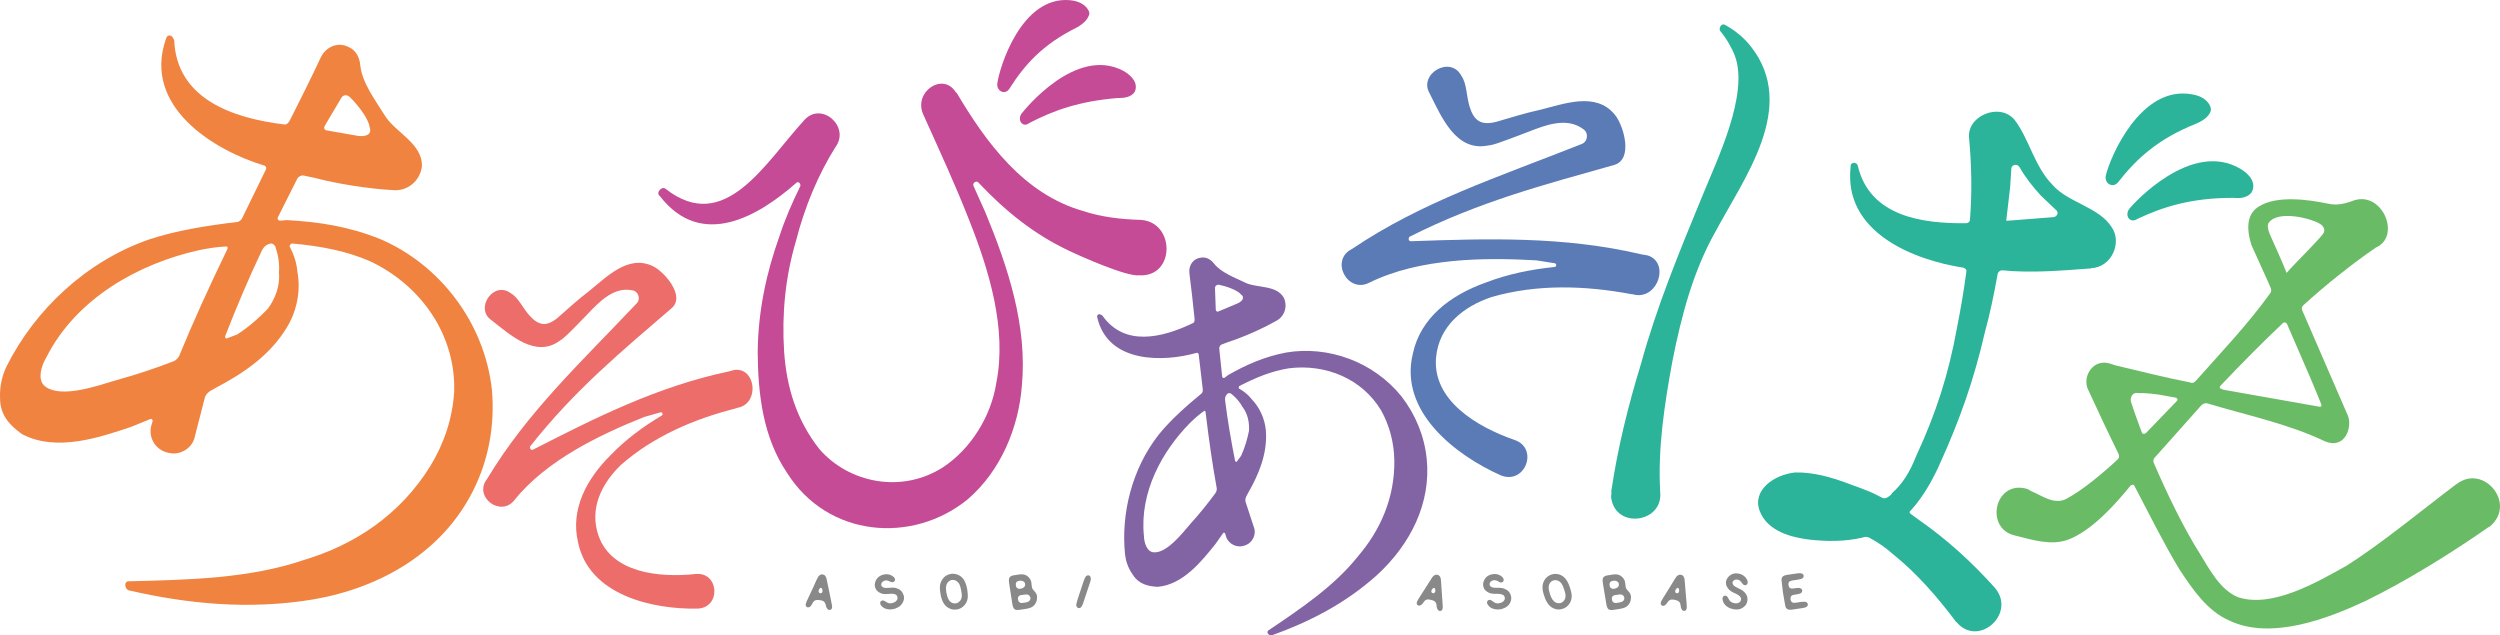 <?xml version="1.0" encoding="utf-8"?>
<!-- Generator: Adobe Illustrator 27.0.1, SVG Export Plug-In . SVG Version: 6.00 Build 0)  -->
<svg version="1.1" id="레이어_1" xmlns="http://www.w3.org/2000/svg" xmlns:xlink="http://www.w3.org/1999/xlink" x="0px"
	 y="0px" viewBox="0 0 720 183.012" enable-background="new 0 0 720 183.012" xml:space="preserve">
<path fill="#F08340" d="M123.924,134.243c3.877-6.344,6.394-13.611,6.881-21.432c0.503-16.11-9.315-30.527-24.2-37.559
	c-6.797-2.971-14.164-4.38-22.539-5.136c-0.285,0.101-0.739,0.554-0.655,0.84c1.275,2.483,2.014,4.699,2.198,7.099
	c0.991,4.884,0.152,10.204-2.08,14.634c-4.9,9.264-13.493,14.853-21.33,18.981c-1.007,0.655-2.3,0.923-3.139,2.584l-2.887,11.228
	c-0.554,3.39-4.078,5.773-7.569,4.952c-3.591-0.655-5.975-4.163-5.035-7.854c0.184-0.37,0.285-1.024,0.352-1.191
	c0.201-0.386-0.252-0.84-0.538-0.739l-5.537,2.265c-8.845,2.938-21.482,7.402-31.501,2.115c-3.206-2.3-6.344-5.253-6.327-10.321
	c-0.168-3.777,0.772-6.998,1.964-9.382c8.073-16.01,22.757-30.04,40.915-36.351c8.005-2.651,16.782-4.01,25.61-5.068
	c0.554-0.184,1.024-0.637,1.209-1.023l6.864-14.064c0.168-0.369,0.168-0.823-0.37-1.107c-14.633-4.38-35.209-17.051-28.429-36.469
	c0.184-0.822,0.823-1.175,1.191-0.989c0.638,0.067,0.823,0.637,1.191,1.292c0.688,16.934,16.782,22.505,31.787,24.301
	c0.655,0.101,1.191-0.537,1.577-1.275c2.971-5.891,5.924-11.764,8.894-18.108c1.477-2.954,4.8-4.515,7.938-2.937
	c2.282,0.923,3.205,3.239,3.39,5.169c0.436,5.068,4.464,10.337,7.132,14.651c2.92,4.732,10.925,8.055,10.623,14.601
	c-0.554,4.313-4.33,7.25-8.475,6.797c-7.183-0.404-15.943-1.813-22.656-3.575l-3.139-0.655c-0.454,0-1.275,0.268-1.645,0.991
	l-5.555,11.06c-0.286,0.537,0.184,0.989,0.638,0.989l1.93-0.168c9.214,0.504,17.772,1.813,26.785,5.421
	c17.101,7.234,30.141,23.949,32.288,43.483c0.873,10.12-0.906,20.073-5.453,29.084c-8.795,17.471-26.232,27.826-45.951,31.249
	c-18.594,3.088-36.384,1.275-53.318-2.635c-1.091-0.554-1.376-2.77,0.386-2.585c17.034-0.419,34.538-0.805,50.113-6.108
	C102.107,156.933,115.214,148.306,123.924,134.243 M33.568,109.472c5.621-1.544,11.144-3.39,16.312-5.387
	c0.839-0.269,1.477-1.108,1.678-1.477c4.079-9.918,8.509-19.669,13.896-30.812c0.268-0.537,0.017-0.907-0.268-0.806
	c-2.584,0.084-5.337,0.538-7.938,1.075c-17.135,3.809-35.309,13.778-43.919,30.896c-1.309,2.114-2.887,6.612-0.135,8.475
	C17.809,114.674,27.845,111.2,33.568,109.472 M80.34,78.391c0.201-2.216-0.152-4.682-0.973-7.184
	c-0.185-0.553-0.638-1.007-1.293-1.107c-0.823,0.286-1.745,0.286-2.685,2.114c-3.877,8.173-7.418,16.548-10.557,24.654
	c0,0.453,0.268,0.805,0.638,0.537l2.869-1.091c3.407-2.198,6.344-4.868,8.761-7.334C79.316,85.943,80.709,82.267,80.34,78.391
	 M100.865,28.077c-0.739-0.822-2.031-1.023-2.669,0.286l-4.732,7.989c-0.268,0.537,0.084,1.191,0.554,1.191l9.112,1.595
	c3.021,0.385,3.961-0.991,3.323-2.468C106.269,34.27,102.879,30.024,100.865,28.077"/>
<path fill="#6ABB65" d="M583.368,140.682c0.603,0.118,1.124,0.453,1.628,0.772c2.887,1.141,6.293,3.91,9.851,2.349
	c4.816-2.467,10.993-7.719,15.071-11.512c0.386-0.336,0.504-0.94,0.218-1.577c-3.055-6.209-5.823-12.168-8.811-18.612
	c-1.157-2.618,0.017-5.873,2.568-7.2c2.182-0.923,3.575-0.252,5.286,0.302c7.166,1.679,14.03,3.474,21.65,4.951
	c0.519,0.32,1.141,0.051,1.61-0.519c7.166-8.09,14.769-15.994,21.314-25.091c0.386-0.352,0.436-1.107,0.235-1.56l-0.873-2.014
	l-4.665-10.322c-1.159-3.541-2.014-8.86,2.282-11.278c5.085-3.121,14.08-1.896,19.535-0.755c2.484,0.588,4.682,0.168,6.914-0.621
	c8.677-3.759,14.651,10.019,7.066,13.308c-6.814,4.632-14.735,11.009-20.928,16.648c-0.386,0.336-0.504,0.94-0.286,1.41
	l13.157,30.342c1.276,2.937-0.519,9.801-6.528,7.434c-10.892-5.202-22.572-7.502-34.018-10.992
	c-0.588-0.101-1.225,0.167-1.611,0.537l-13.359,14.987c-0.553,0.436-0.587,1.175-0.386,1.644c3.759,8.66,8.375,18.427,13.594,26.668
	c2.585,4.212,5.656,10.035,10.758,12.049c9.817,3.105,22.454-4.229,31.181-9.112c10.103-6.395,21.885-16.145,31.585-23.462
	l0.151-0.068c7.737-5.924,17.37,5.706,9.532,12.234l-0.285,0.118c-10.305,7.233-24.066,15.792-35.629,21.381
	c-10.54,4.934-27.087,11.379-39.153,5.589c-6.345-2.769-10.473-8.878-14.266-14.601c-4.448-7.284-8.928-16.362-13.107-24.301
	c-0.151-0.302-0.671-0.268-1.073,0.084c-4.213,5.152-10.976,12.872-17.923,15.524c-4.934,1.779-10.07,0.134-15.423-1.209
	C571.636,152.228,574.338,138.534,583.368,140.682 M616.831,124.504c0.184,0.469,0.638,0.637,1.192,0.218l8.878-9.197
	c0.419-0.352,0.201-0.823-0.236-0.989l-3.003-0.554c-2.602-0.504-5.32-0.805-7.888-0.789c-1.427-0.302-2.332,1.007-2.098,2.383
	C614.649,118.647,615.774,121.65,616.831,124.504 M639.386,111.212c-0.235,0.302-0.05,0.755,0.336,0.771l0.671,0.268l27.691,4.901
	c0.386,0.016,0.621-0.269,0.436-0.739c-1.997-5.018-4.078-9.818-9.801-22.975c-0.268-0.621-0.873-0.722-1.259-0.369
	C651.319,98.86,645.327,104.952,639.386,111.212 M658.536,78.603c2.567-2.953,8.156-8.307,10.421-11.143
	c0.973-1.142,0.218-2.484-0.973-3.088c-2.484-1.493-11.798-3.877-14.484-0.319c-0.805,0.721-0.084,2.803,0.336,3.708
	C658.016,76.993,658.536,78.603,658.536,78.603"/>
<path fill="#8264A4" d="M401.565,132.526c-0.101-4.884-1.275-9.768-3.777-14.282c-5.403-9.08-15.91-13.544-26.633-12.167
	c-4.8,0.771-9.382,2.584-14.265,5.119c-0.135,0.168-0.202,0.587-0.068,0.687c1.594,0.924,2.769,1.897,3.725,3.156
	c2.266,2.349,3.693,5.589,4.011,8.81c0.571,6.864-2.182,12.989-5.052,18.041c-0.335,0.705-0.939,1.309-0.822,2.518l2.366,7.233
	c0.907,2.081-0.184,4.632-2.417,5.404c-2.215,0.907-4.766-0.202-5.555-2.552c-0.033-0.268-0.201-0.671-0.218-0.789
	c-0.033-0.285-0.436-0.369-0.571-0.218l-2.248,3.206c-3.843,4.766-9.248,11.697-16.648,12.318c-2.584-0.152-5.354-0.672-7.132-3.474
	c-1.443-2.014-2.064-4.128-2.249-5.873c-1.191-11.681,1.947-24.637,9.734-34.539c3.491-4.279,7.854-8.139,12.369-11.865
	c0.235-0.286,0.319-0.705,0.302-0.973l-1.191-10.204c-0.034-0.252-0.185-0.52-0.588-0.47c-9.616,2.752-25.476,3.038-28.597-10.069
	c-0.184-0.537,0.05-0.957,0.302-0.991c0.403-0.184,0.688,0.068,1.125,0.302c6.376,9.096,17.219,6.479,26.147,2.182
	c0.386-0.168,0.47-0.739,0.419-1.275c-0.453-4.296-0.889-8.593-1.493-13.141c-0.235-2.148,1.057-4.178,3.34-4.414
	c1.594-0.302,2.919,0.638,3.708,1.645c2.031,2.652,6.109,4.128,9.113,5.589c3.289,1.561,8.878,0.571,11.026,4.28
	c1.225,2.584,0.168,5.555-2.282,6.746c-4.112,2.333-9.432,4.649-13.762,6.059l-1.964,0.739c-0.251,0.151-0.604,0.604-0.571,1.141
	l0.839,8.039c0.034,0.419,0.47,0.503,0.706,0.352l1.023-0.789c5.236-2.988,10.439-5.286,16.698-6.478
	c12-2.048,25.09,2.584,33.179,12.587c4.095,5.285,6.613,11.412,7.3,17.99c1.309,12.755-4.648,24.637-14.315,33.515
	c-9.197,8.273-19.653,13.544-30.376,17.387c-0.823,0.084-1.763-1.057-0.705-1.577c9.263-6.243,18.762-12.654,25.492-21.079
	C397.537,152.748,401.733,143.35,401.565,132.526 M342.91,150.786c2.567-2.836,4.967-5.807,7.115-8.744
	c0.37-0.436,0.42-1.125,0.404-1.393c-1.259-6.932-2.249-13.879-3.222-21.918c-0.034-0.419-0.302-0.52-0.436-0.369
	c-1.393,0.957-2.752,2.182-3.994,3.389c-8.123,8.173-14.618,20.123-13.325,32.608c0.016,1.611,0.739,4.666,2.92,4.716
	C336.063,159.243,340.376,153.773,342.91,150.786 M351.302,82.061c-0.705-0.202-1.477,0.152-1.377,1.107l0.218,6.075
	c0.05,0.386,0.47,0.622,0.722,0.47l5.605-2.35c1.796-0.855,1.829-1.963,0.939-2.551C356.487,83.572,353.114,82.431,351.302,82.061
	 M357.763,117.086c-0.672-1.275-1.745-2.517-3.088-3.624c-0.286-0.218-0.722-0.32-1.091-0.152c-0.37,0.453-0.889,0.772-0.739,2.114
	c0.739,5.891,1.762,11.765,2.87,17.354c0.167,0.251,0.453,0.352,0.553,0.067l1.192-1.611c1.107-2.433,1.796-4.934,2.248-7.149
	C359.861,121.635,359.34,119.1,357.763,117.086"/>
<path fill="#EC6D69" d="M212.885,117.348c-0.353,0.017-0.739,0.152-1.091,0.302c-11.832,3.004-23.58,8.006-32.928,16.212
	c-5.555,5.337-9.28,12.654-6.444,20.542c3.809,10.573,17.336,12.034,27.909,10.909c6.747-0.688,7.468,9.666,0.571,9.969
	c-12.922,0.252-31.383-3.826-34.454-19.233c-2.165-9.398,2.484-18.125,9.448-25.006c4.347-4.514,9.364-8.207,14.769-11.412
	c0.352-0.268,0.068-1.125-0.537-0.856l-4.632,1.325c-12.234,4.901-28.06,12.302-37.374,23.966
	c-3.977,5.001-11.899-1.041-7.821-6.159c11.446-19.065,26.818-33.363,43.047-50.515c1.292-1.293,0.453-3.609-1.293-3.776
	c-5.219-1.108-9.465,3.289-12.771,6.78c-5.874,6.075-6.814,6.982-8.139,7.77c-6.915,5.017-14.148-1.679-19.653-5.992
	c-4.85-3.339,0.688-11.512,5.689-7.669c2.165,1.259,3.407,4.296,5.354,6.411c2.483,2.735,4.732,3.356,8.055,0.621
	c2.971-2.602,5.789-5.22,8.894-7.569c5.12-4.061,11.345-10.791,18.562-7.3c3.139,1.46,9.516,8.576,5.37,12.1
	c-14.366,12.385-27.91,23.512-40.731,39.791c-0.218,0.487,0.202,1.225,0.789,0.957c17.839-9.113,35.814-18.209,56.338-22.522
	l1.712-0.454C217.516,105.785,218.842,115.704,212.885,117.348"/>
<path fill="#5B7BB7" d="M470.914,84.914c-0.37-0.151-0.806-0.184-1.226-0.217c-13.124-2.468-27.086-2.938-40.193,0.872
	c-7.972,2.702-15.071,8.241-15.91,17.387c-1.075,12.268,11.646,19.971,22.656,23.764c7.016,2.45,2.954,13.04-4.044,10.17
	c-12.957-5.773-29.387-18.36-25.291-35.058c2.198-10.338,10.858-16.85,20.962-20.441c6.394-2.468,13.09-3.809,19.937-4.514
	c0.469-0.084,0.571-1.075-0.152-1.075l-5.202-0.823c-14.416-0.823-33.531-0.789-48.182,6.478c-6.243,3.105-11.328-6.562-4.9-9.75
	c20.172-13.61,42.04-20.676,66.105-30.208c1.88-0.671,2.115-3.357,0.454-4.33c-4.666-3.525-10.909-1.125-15.793,0.805
	c-8.66,3.306-10.019,3.777-11.68,3.945c-9.196,1.778-13.275-8.207-16.732-15.037c-3.273-5.572,6.009-11.093,9.197-4.984
	c1.544,2.248,1.392,5.84,2.332,8.844c1.191,3.86,3.138,5.538,7.72,4.33c4.128-1.209,8.156-2.467,12.317-3.39
	c6.982-1.661,16.263-5.437,21.784,1.36c2.467,2.903,5.487,12.922-0.252,14.483c-19.987,5.655-38.583,10.439-58.839,20.642
	c-0.454,0.386-0.386,1.309,0.335,1.309c21.935-0.771,43.971-1.493,66.341,3.759l1.897,0.336
	C480.883,75.583,477.593,86.056,470.914,84.914"/>
<path fill="#C54B96" d="M275.229,26.502c0.067,0.168,0.301,0.252,0.301,0.252c8.358,14.08,19.216,29.135,36.419,34.019
	c5.303,1.762,11.026,2.4,16.547,2.551c10.02,0.587,10.02,16.564-0.386,15.96c-3.557,0.454-16.647-5.337-20.474-7.183
	c-9.767-4.649-17.94-11.127-25.778-19.451c-0.604-0.856-1.862,0.067-1.51,0.855l3.507,7.821
	c6.394,15.541,12.083,32.524,10.439,49.794c-0.907,11.848-5.975,24.435-15.607,32.692c-15.827,12.905-40.295,11.076-52.06-7.704
	c-6.796-10.085-8.34-22.37-8.408-34.722c0.1-11.513,2.434-22.69,6.277-33.397c1.577-4.85,3.709-9.75,5.974-14.332
	c0.269-0.688-0.537-1.628-1.175-0.957c-10.774,9.498-27.22,19.3-39.22,3.809c-1.409-1.041,0.671-3.105,1.695-2.064
	c17.001,13.241,28.563-7.518,39.908-19.905c4.918-5.403,13.258,1.947,8.945,7.804c-4.934,7.854-8.861,17.118-11.446,27.288
	c-2.988,10.154-4.045,20.777-3.357,31.535c0.705,10.389,3.591,19.803,10.137,28.144c8.559,9.885,23.764,12.855,35.595,5.286
	c7.989-5.236,13.896-14.668,15.39-24.351c3.053-15.441-1.981-32.155-7.872-46.974c-3.994-10.221-8.626-20.173-13.19-30.342
	C263.011,26.52,271.486,20.663,275.229,26.502"/>
<path fill="#C54B96" d="M322.003,28.224c-11.127,0.89-18.646,3.592-25.577,7.217c-1.93,1.527-3.641-0.991-2.114-2.854
	c0.637-0.789,15.457-19.451,29.218-12.183c2.72,1.56,4.28,3.708,3.29,6.008C326.181,27.435,324.806,28.308,322.003,28.224"/>
<path fill="#C54B96" d="M310.056,7.951c-9.784,4.834-15.071,10.809-19.35,17.605c-1.275,1.947-3.777,0.688-3.474-1.56
	c0.621-4.616,6.898-25.107,20.827-23.949c4.364,0.385,5.605,2.869,5.689,3.792C313.53,5.216,312.405,6.659,310.056,7.951"/>
<path fill="#2BB49A" d="M576.571,77.849c-0.587,0.033-1.091,0.453-1.241,1.007c-1.041,5.84-2.249,11.646-3.726,17.001
	c-3.087,13.342-6.998,24.737-13.292,38.532c-1.88,4.079-4.498,8.744-7.821,12.42c-0.739,0.571-0.655,0.973,0.017,1.359l2.064,1.51
	c8.223,5.723,15.406,12.302,22.019,19.686c6.192,7.468-4.934,17.252-11.127,9.784c-0.184-0.051-0.319-0.269-0.453-0.504
	c-5.337-7.032-11.027-13.594-17.941-19.132c-1.829-1.644-4.078-3.239-6.26-4.396c-0.47-0.336-1.325-0.756-2.4-0.286
	c-5.337,1.209-10.489,1.125-15.339,0.571c-4.984-0.604-11.982-2.332-14.232-8.139c-2.383-6.025,4.061-10.573,10.17-11.194
	c5.22-0.101,10.371,1.325,15.759,3.373c2.098,0.772,4.716,1.695,6.746,2.618l2.534,1.275c0.487,0.336,1.309,0.168,1.796-0.268
	c0.454-0.268,0.973-0.688,1.057-1.057c3.021-2.618,5.136-6.059,6.982-10.725c5.673-12.251,9.298-23.344,11.798-37.223
	c1.007-5.102,1.947-10.59,2.652-15.961c0.1-0.352-0.352-0.855-0.873-1.007c-14.182-2.181-34.622-10.085-32.474-29.067
	c-0.185-1.393,1.745-1.443,2.03-0.403c3.424,14.752,18.578,16.8,31.283,16.665c0.587-0.033,1.075-0.469,1.057-1.057
	c0.621-7.887,0.454-15.608-0.252-23.462c-0.755-6.344,8.811-10.438,13.125-5.219c4.228,5.571,5.705,13.46,10.958,18.746
	c4.364,5.035,13.393,6.36,16.984,12.15c3.038,4.296,0.084,11.53-5.941,11.798c-0.218,0.134-0.218,0.134-0.403,0.084
	C593.622,77.933,585.164,78.688,576.571,77.849 M591.323,62.543c1.157-0.067,1.744-1.443,0.771-2.098l-4.262-4.044
	c-2.367-2.568-4.498-5.27-6.177-8.207c-0.637-1.157-2.266-0.823-2.383,0.286l-0.352,5.471l-1.125,9.65L591.323,62.543z"/>
<path fill="#2BB49A" d="M632.346,35.681c-10.775,4.28-17.068,10.036-22.355,16.834c-1.544,1.846-4.128,0.235-3.474-2.115
	c1.141-4.883,9.885-25.979,24.804-23.226c4.397,0.721,5.555,3.473,5.421,4.582C636.374,33.198,635.098,34.524,632.346,35.681"/>
<path fill="#2BB49A" d="M643.245,56.986c-11.916-0.033-20.156,2.501-27.675,6.059c-2.266,1.527-3.944-1.241-2.08-3.189
	c0.687-0.889,17.571-19.787,31.853-11.177c2.853,1.713,4.464,4.247,3.137,6.68C647.725,56.415,646.232,57.305,643.245,56.986"/>
<path fill="#2BB49A" d="M499.677,16.161c-0.89-2.366-2.451-5.085-4.331-7.333c-0.319-0.856,0.37-2.014,1.259-1.763
	c3.021,1.611,5.522,3.642,7.653,6.327c13.645,17.37-1.964,37.828-10.321,53.536c-6.36,11.295-9.717,24.183-12.251,36.921
	c-2.316,12.587-4.28,25.274-3.541,37.945c0.823,8.861-13.124,10.775-14.164,1.275c0.1-0.352,0.117-1.107,0.084-1.694
	c1.812-12.168,4.783-24.368,8.542-36.587c4.448-16.228,10.875-31.903,17.773-48.602C494.524,46,503.704,27.238,499.677,16.161"/>
<path fill="#898989" d="M239.411,173.34c-0.067-0.336-0.117-0.637-0.184-0.957c-0.302-1.477-0.604-2.937-0.905-4.396l-0.286-1.293
	c-0.05-0.268-0.134-0.487-0.268-0.705c-0.202-0.319-0.52-0.52-0.889-0.554c-0.017-0.016-0.034-0.016-0.051-0.016
	c-0.285-0.016-0.503,0.05-0.739,0.218c-0.251,0.184-0.419,0.386-0.519,0.604c-0.152,0.268-0.302,0.553-0.436,0.839
	c-0.135,0.319-0.286,0.638-0.42,0.939c-0.134,0.286-0.252,0.538-0.369,0.823c-0.269,0.554-0.538,1.125-0.79,1.712
	c-0.352,0.706-0.671,1.427-1.007,2.149l-0.067,0.117c-0.152,0.336-0.302,0.672-0.403,1.057c-0.034,0.135-0.068,0.286-0.034,0.47
	c0.067,0.336,0.285,0.537,0.604,0.571c0.218,0.017,0.419-0.016,0.621-0.168c0.151-0.1,0.252-0.251,0.352-0.369
	c0,0,0.034-0.034,0.034-0.05c0.1-0.168,0.201-0.336,0.302-0.52c0.05-0.084,0.084-0.168,0.134-0.252
	c0.285-0.487,0.637-0.721,1.124-0.755c0.436-0.034,0.873,0,1.377,0.118c0.638,0.134,1.023,0.519,1.191,1.191l0.084,0.352
	l0.084,0.302c0.084,0.218,0.202,0.436,0.386,0.655c0.134,0.134,0.285,0.218,0.47,0.235c0.1,0.017,0.218,0,0.335-0.034
	c0.236-0.067,0.404-0.251,0.47-0.571l0.016-0.151c0.034-0.168,0.017-0.37-0.033-0.638
	C239.529,173.961,239.479,173.642,239.411,173.34 M236.878,170.252L236.878,170.252c-0.051,0.436-0.236,0.554-0.47,0.604
	c-0.184,0.017-0.352-0.033-0.487-0.151c-0.101-0.1-0.168-0.252-0.168-0.403c0.016-0.37,0.151-0.672,0.419-0.907
	c0.084-0.05,0.185-0.118,0.302-0.1h0.017c0.084,0.016,0.168,0.117,0.218,0.201C236.811,169.681,236.928,169.967,236.878,170.252"/>
<path fill="#898989" d="M258.117,169.383c-0.47-0.151-0.957-0.151-1.343-0.134c-0.218,0.017-0.42,0.017-0.638,0.034
	c-0.201,0.017-0.386,0.034-0.553,0.034c-0.32,0.034-0.604,0.016-0.873-0.034c-0.185-0.034-0.353-0.1-0.504-0.218
	c-0.386-0.218-0.52-0.655-0.336-1.057c0.152-0.352,0.404-0.587,0.772-0.722c0.453-0.201,0.907-0.167,1.377,0.068
	c0.167,0.068,0.335,0.151,0.487,0.218l0.134,0.05c0.218,0.068,0.419,0.05,0.587,0.017c0.202-0.034,0.37-0.168,0.47-0.37
	c0.084-0.201,0.1-0.403,0.034-0.604c-0.134-0.319-0.32-0.52-0.571-0.671c-0.538-0.403-1.125-0.588-1.745-0.621
	c-0.47,0-0.907,0.067-1.293,0.201c-1.175,0.404-1.896,1.209-2.132,2.4c-0.1,0.42-0.067,0.873,0.101,1.326
	c0.167,0.537,0.537,0.973,1.107,1.309c0.537,0.335,1.157,0.503,1.88,0.487c0.436,0,0.856-0.034,1.225-0.068
	c0.268-0.034,0.621-0.05,0.923,0c0.302,0.034,0.554,0.1,0.806,0.236c0.385,0.235,0.587,0.956,0.403,1.342
	c-0.168,0.352-0.403,0.604-0.672,0.756c-0.301,0.184-0.637,0.301-1.023,0.369c-0.436,0.084-0.856,0-1.225-0.202
	c-0.235-0.134-0.453-0.268-0.655-0.385c-0.134-0.084-0.302-0.185-0.47-0.202c-0.285-0.034-0.571,0.05-0.739,0.252
	c-0.151,0.168-0.201,0.436-0.134,0.687c0.034,0.185,0.118,0.352,0.252,0.52c0.352,0.404,0.755,0.705,1.241,0.89
	c0.84,0.302,1.729,0.302,2.686,0.016h0.016c0.034,0,0.05-0.016,0.084-0.016c0.184-0.068,0.403-0.168,0.588-0.268
	c0.771-0.353,1.309-0.856,1.644-1.561c0.47-0.89,0.436-1.796-0.067-2.686C259.611,170.089,259.007,169.635,258.117,169.383"/>
<path fill="#898989" d="M278.299,168.614c-0.168-0.604-0.403-1.142-0.688-1.645c-0.554-0.823-1.293-1.377-2.266-1.611
	c-0.755-0.202-1.477-0.151-2.182,0.118c-0.939,0.319-1.628,0.973-2.064,1.913c-0.336,0.637-0.453,1.392-0.403,2.265
	c0.034,0.588,0.117,1.159,0.235,1.713l0.034,0.235c0.1,0.453,0.235,0.907,0.436,1.393c0.369,0.889,0.873,1.544,1.577,1.98
	c0.839,0.537,1.712,0.722,2.652,0.537c0.168-0.033,0.352-0.067,0.537-0.134c1.427-0.469,2.45-1.829,2.551-3.356
	c0.051-0.806-0.067-1.578-0.167-2.316c-0.051-0.236-0.101-0.47-0.152-0.706L278.299,168.614z M276.671,169.351l0.167,0.856
	c0.084,0.453,0.168,0.889,0.168,1.325c-0.016,0.638-0.184,1.108-0.487,1.494c-0.537,0.655-1.175,0.873-1.946,0.721
	c-0.454-0.1-0.873-0.369-1.175-0.789c-0.236-0.302-0.42-0.671-0.571-1.157c-0.135-0.47-0.218-0.84-0.286-1.192
	c-0.084-0.655-0.151-1.275-0.034-1.896c0.152-0.688,0.47-1.158,1.024-1.461c0.168-0.117,0.369-0.184,0.553-0.217
	c0.655-0.118,1.293,0.151,1.661,0.519c0.252,0.202,0.436,0.454,0.571,0.739C276.485,168.714,276.603,169.016,276.671,169.351"/>
<path fill="#898989" d="M298.108,170.486c-0.202-0.202-0.386-0.419-0.554-0.621c-0.201-0.235-0.319-0.487-0.352-0.739
	c-0.016-0.134-0.034-0.252-0.05-0.369c-0.034-0.168-0.05-0.32-0.068-0.488c0-0.268-0.067-0.503-0.1-0.771
	c-0.268-1.007-1.259-2.064-2.551-2.081c-0.268-0.016-0.588-0.016-0.923,0.034c-0.538,0.084-1.041,0.168-1.561,0.235
	c-0.236,0.034-0.454,0.101-0.655,0.185c-0.47,0.201-0.705,0.571-0.739,1.107c0,0.319,0.016,0.587,0.05,0.839l0.957,6.193
	c0.068,0.403,0.151,0.739,0.302,1.007c0.184,0.403,0.487,0.621,0.889,0.637h0.017c0.033,0,0.1,0.017,0.151,0.017
	c0.184,0,0.352,0.016,0.52-0.017c0.252-0.033,0.537-0.084,0.789-0.117c0.252-0.017,0.504-0.05,0.739-0.101
	c0.52-0.067,1.007-0.167,1.493-0.302c0.923-0.251,1.577-0.821,1.93-1.678c0.202-0.403,0.252-0.823,0.268-1.191
	c0.017-0.319,0.034-0.672-0.1-1.024C298.443,170.973,298.309,170.721,298.108,170.486 M295.238,168.472
	c-0.05,0.436-0.336,0.705-0.587,0.823c-0.352,0.201-0.739,0.302-1.175,0.285c-0.319-0.016-0.772-0.335-0.856-0.687l-0.016-0.152
	c-0.034-0.151-0.05-0.285-0.05-0.436c-0.034-0.436,0.218-0.907,0.755-0.989l0.268-0.051c0.118-0.016,0.252-0.033,0.37-0.033
	c0.301-0.017,0.587,0.067,0.839,0.235C295.12,167.718,295.288,168.036,295.238,168.472 M293.157,172.382
	c-0.017-0.369,0.184-0.705,0.519-0.872c0.101-0.068,0.218-0.101,0.37-0.118c0.067-0.017,0.134-0.034,0.184-0.034
	c0.068-0.016,0.152-0.016,0.218-0.016c0.152-0.017,0.302-0.05,0.453-0.068c0.135-0.034,0.302-0.05,0.454-0.067
	c0.436-0.034,0.755,0.05,0.99,0.251c0.302,0.236,0.454,0.604,0.42,0.974c-0.05,0.335-0.252,0.637-0.554,0.805
	c-0.268,0.152-0.487,0.218-0.687,0.252c-0.034,0-0.051,0-0.084,0.016l-0.89,0.134c-0.134,0.017-0.268,0.017-0.403,0.017h-0.05
	c-0.336,0-0.789-0.352-0.856-0.739c0-0.068-0.016-0.118-0.016-0.184C293.19,172.634,293.174,172.5,293.157,172.382"/>
<path fill="#898989" d="M314.005,167.515c0.1-0.335,0.335-1.04-0.068-1.56c-0.151-0.184-0.403-0.37-0.856-0.202
	c-0.335,0.134-0.503,0.42-0.603,0.672l-0.118,0.251c-0.118,0.32-0.252,0.638-0.37,0.974l-1.628,4.933
	c-0.118,0.32-0.201,0.672-0.285,1.008l-0.068,0.285c-0.1,0.319-0.05,0.638,0.118,0.907c0.084,0.151,0.235,0.268,0.403,0.335
	c0.184,0.051,0.386,0.034,0.604-0.067c0.201-0.134,0.352-0.286,0.436-0.487c0.134-0.252,0.252-0.487,0.352-0.772
	c0.218-0.671,0.436-1.359,0.671-2.048l0.352-1.041C313.283,169.664,313.635,168.573,314.005,167.515"/>
<path fill="#898989" d="M415.452,173.708c-0.017-0.302-0.034-0.638-0.068-0.957l-0.068-0.973c-0.083-1.159-0.167-2.35-0.235-3.507
	l-0.1-1.309c-0.034-0.286-0.084-0.504-0.184-0.739c-0.185-0.37-0.436-0.588-0.873-0.688c-0.252-0.05-0.52-0.016-0.756,0.118
	c-0.268,0.151-0.469,0.319-0.604,0.52c-0.184,0.251-0.352,0.503-0.519,0.789c-0.202,0.268-0.386,0.571-0.554,0.873
	c-0.152,0.251-0.319,0.503-0.487,0.755c-0.32,0.52-0.672,1.041-0.991,1.561c-0.436,0.671-0.873,1.342-1.292,2.014l-0.084,0.151
	c-0.202,0.302-0.386,0.604-0.52,0.973c-0.05,0.135-0.101,0.269-0.101,0.454c0.017,0.352,0.185,0.571,0.504,0.655
	c0.218,0.05,0.42,0.034,0.655-0.1c0.151-0.068,0.268-0.185,0.369-0.286l0.05-0.05c0.135-0.168,0.269-0.336,0.386-0.504
	c0.05-0.067,0.118-0.134,0.168-0.218c0.319-0.453,0.722-0.621,1.225-0.604c0.403,0.034,0.856,0.135,1.343,0.302
	c0.604,0.218,0.939,0.655,1.007,1.343l0.034,0.352c0.016,0.1,0.033,0.218,0.05,0.302c0.05,0.252,0.151,0.487,0.302,0.705
	c0.117,0.152,0.268,0.252,0.419,0.302c0.118,0.034,0.236,0.034,0.352,0.017c0.252-0.034,0.436-0.202,0.538-0.504l0.034-0.134
	c0.05-0.184,0.083-0.386,0.067-0.638C415.485,174.346,415.469,174.044,415.452,173.708 M413.355,170.317l-0.017,0.017
	c-0.1,0.419-0.302,0.52-0.554,0.52c-0.167,0.016-0.335-0.084-0.453-0.202c-0.084-0.118-0.134-0.285-0.1-0.436
	c0.067-0.335,0.235-0.621,0.537-0.823c0.084-0.05,0.184-0.1,0.286-0.084c0,0,0,0.017,0.016,0.017c0.1,0.034,0.168,0.134,0.202,0.235
	C413.355,169.764,413.438,170.049,413.355,170.317"/>
<path fill="#898989" d="M485.731,173.674c-0.034-0.319-0.05-0.637-0.084-0.957l-0.084-0.973c-0.1-1.157-0.202-2.35-0.286-3.491
	l-0.117-1.309c-0.034-0.302-0.084-0.503-0.202-0.739c-0.168-0.369-0.436-0.587-0.823-0.671c-0.016,0-0.034-0.016-0.05-0.016
	c-0.252-0.05-0.503,0-0.755,0.134c-0.268,0.151-0.454,0.319-0.588,0.52c-0.184,0.268-0.352,0.52-0.52,0.789l-0.537,0.889
	c-0.151,0.252-0.302,0.504-0.47,0.755c-0.319,0.538-0.655,1.058-0.973,1.595c-0.436,0.671-0.839,1.343-1.259,2.014l-0.084,0.151
	c-0.201,0.32-0.385,0.622-0.537,0.974c-0.034,0.134-0.084,0.285-0.067,0.469c0.016,0.352,0.184,0.571,0.519,0.655
	c0.218,0.05,0.42,0.017,0.638-0.117c0.151-0.084,0.286-0.185,0.369-0.302l0.051-0.05c0.134-0.152,0.268-0.336,0.385-0.504
	c0.051-0.067,0.101-0.134,0.152-0.218c0.319-0.453,0.721-0.638,1.225-0.604c0.403,0.017,0.856,0.101,1.343,0.268
	c0.604,0.218,0.957,0.638,1.023,1.326l0.05,0.352c0.017,0.1,0.017,0.218,0.05,0.302c0.051,0.251,0.152,0.487,0.32,0.705
	c0.1,0.151,0.235,0.252,0.419,0.302c0.101,0.016,0.218,0.016,0.352,0c0.236-0.034,0.42-0.218,0.52-0.504l0.034-0.151
	c0.05-0.168,0.068-0.386,0.05-0.621C485.781,174.312,485.747,174.01,485.731,173.674 M483.583,170.317h-0.017
	c-0.1,0.436-0.285,0.52-0.537,0.538c-0.184,0.016-0.352-0.068-0.47-0.184c-0.084-0.135-0.134-0.286-0.1-0.454
	c0.05-0.335,0.218-0.621,0.52-0.823c0.084-0.05,0.201-0.1,0.285-0.084c0,0,0.017,0,0.017,0.017c0.117,0.034,0.167,0.134,0.218,0.218
	C483.583,169.747,483.649,170.033,483.583,170.317"/>
<path fill="#898989" d="M433.236,169.547c-0.47-0.201-0.957-0.235-1.343-0.251c-0.218,0-0.42,0-0.638-0.017h-0.553
	c-0.32,0-0.604-0.05-0.856-0.1c-0.202-0.05-0.352-0.118-0.504-0.252c-0.352-0.268-0.453-0.705-0.235-1.091
	c0.168-0.335,0.42-0.553,0.823-0.671c0.436-0.134,0.906-0.068,1.376,0.168c0.152,0.1,0.302,0.184,0.47,0.268l0.118,0.067
	c0.201,0.101,0.369,0.101,0.587,0.068c0.202-0.016,0.386-0.151,0.487-0.336c0.118-0.184,0.134-0.403,0.068-0.603
	c-0.1-0.32-0.252-0.554-0.487-0.722c-0.504-0.42-1.074-0.671-1.712-0.739c-0.454-0.05-0.89-0.016-1.309,0.1
	c-1.175,0.286-1.947,1.041-2.3,2.216c-0.118,0.42-0.134,0.873,0,1.343c0.118,0.553,0.453,1.007,0.991,1.376
	c0.503,0.37,1.141,0.588,1.862,0.638c0.42,0.034,0.84,0.016,1.209,0.016c0.285,0,0.621,0.017,0.923,0.084
	c0.302,0.068,0.554,0.168,0.789,0.302c0.37,0.268,0.52,0.991,0.286,1.359c-0.202,0.336-0.42,0.571-0.722,0.705
	c-0.319,0.168-0.655,0.252-1.057,0.286c-0.436,0.05-0.839-0.05-1.209-0.302c-0.201-0.134-0.403-0.286-0.621-0.436
	c-0.118-0.084-0.285-0.202-0.436-0.235c-0.302-0.068-0.571,0.016-0.755,0.184c-0.184,0.184-0.252,0.419-0.202,0.688
	c0.034,0.201,0.101,0.369,0.236,0.537c0.285,0.436,0.687,0.755,1.158,0.991c0.806,0.352,1.695,0.436,2.668,0.235
	c0.034-0.016,0.068-0.016,0.1-0.016c0.202-0.051,0.42-0.135,0.604-0.218c0.789-0.286,1.377-0.756,1.779-1.427
	c0.504-0.856,0.554-1.762,0.151-2.686C434.661,170.353,434.091,169.867,433.236,169.547"/>
<path fill="#898989" d="M451.724,168.114c-0.252-0.571-0.538-1.073-0.907-1.493c-0.655-0.755-1.477-1.209-2.468-1.325
	c-0.755-0.05-1.476,0.067-2.148,0.436c-0.855,0.453-1.46,1.208-1.778,2.198c-0.218,0.688-0.236,1.427-0.084,2.282
	c0.117,0.588,0.302,1.158,0.503,1.695l0.068,0.202c0.134,0.436,0.352,0.889,0.604,1.309c0.487,0.839,1.091,1.409,1.846,1.762
	c0.907,0.419,1.796,0.47,2.702,0.151c0.168-0.05,0.335-0.117,0.52-0.201c1.342-0.672,2.164-2.165,2.064-3.675
	c-0.068-0.806-0.286-1.545-0.52-2.283c-0.068-0.235-0.152-0.436-0.235-0.655C451.841,168.382,451.775,168.248,451.724,168.114
	 M450.231,169.087l0.285,0.823c0.134,0.42,0.268,0.856,0.336,1.275c0.067,0.655-0.017,1.142-0.268,1.561
	c-0.436,0.722-1.024,1.041-1.813,0.973c-0.47-0.033-0.906-0.218-1.275-0.603c-0.286-0.252-0.504-0.604-0.722-1.058
	c-0.218-0.453-0.352-0.805-0.436-1.141c-0.184-0.637-0.352-1.241-0.319-1.88c0.05-0.705,0.319-1.208,0.806-1.594
	c0.167-0.118,0.335-0.218,0.519-0.268c0.622-0.218,1.293-0.05,1.729,0.251c0.252,0.185,0.47,0.404,0.655,0.655
	C449.895,168.366,450.096,168.702,450.231,169.087"/>
<path fill="#898989" d="M469.128,170.452l-0.034-0.034c-0.168-0.201-0.335-0.403-0.52-0.587c-0.201-0.218-0.335-0.47-0.369-0.739
	c0-0.118-0.034-0.236-0.05-0.352c-0.017-0.168-0.05-0.32-0.05-0.487c-0.017-0.268-0.051-0.487-0.118-0.772
	c-0.286-1.007-1.293-2.064-2.584-2.064c-0.252,0-0.588,0-0.907,0.05c-0.537,0.084-1.041,0.184-1.577,0.252
	c-0.235,0.033-0.453,0.1-0.638,0.184c-0.469,0.201-0.705,0.554-0.739,1.107c0.017,0.32,0.034,0.588,0.068,0.839l1.023,6.193
	c0.068,0.403,0.168,0.739,0.302,1.007c0.185,0.403,0.487,0.604,0.907,0.621l0.016,0.017h0.152c0.168,0,0.352,0.016,0.52-0.017
	c0.252-0.05,0.52-0.084,0.789-0.134c0.252-0.016,0.503-0.05,0.739-0.1c0.503-0.084,1.007-0.184,1.493-0.319
	c0.907-0.268,1.561-0.839,1.913-1.695c0.184-0.403,0.235-0.823,0.251-1.191c0.017-0.32,0.017-0.688-0.117-1.024
	C469.48,170.939,469.346,170.687,469.128,170.452 M466.241,168.472c-0.05,0.436-0.319,0.687-0.571,0.822
	c-0.37,0.202-0.739,0.302-1.175,0.286c-0.319,0-0.772-0.319-0.856-0.671l-0.033-0.152c-0.017-0.151-0.05-0.268-0.05-0.436
	c-0.034-0.436,0.201-0.907,0.738-0.989l0.286-0.051c0.118-0.016,0.252-0.033,0.369-0.05c0.302,0,0.588,0.068,0.823,0.236
	C466.123,167.7,466.275,168.019,466.241,168.472 M464.211,172.399c-0.034-0.369,0.167-0.705,0.503-0.889
	c0.1-0.05,0.218-0.084,0.369-0.118c0.068,0,0.135-0.016,0.185-0.033c0.067,0,0.151,0,0.218-0.017
	c0.151-0.016,0.302-0.05,0.453-0.067c0.134-0.034,0.302-0.068,0.453-0.084c0.436-0.017,0.756,0.05,1.007,0.252
	c0.286,0.235,0.436,0.603,0.404,0.973c-0.034,0.336-0.236,0.637-0.538,0.823c-0.268,0.134-0.487,0.201-0.687,0.235
	c-0.017,0.016-0.034,0.016-0.084,0.016l-0.89,0.152c-0.134,0.016-0.268,0.016-0.385,0.016h-0.068c-0.319,0-0.789-0.335-0.856-0.721
	c0-0.068-0.016-0.134-0.033-0.184C464.244,172.634,464.227,172.516,464.211,172.399"/>
<path fill="#898989" d="M502.332,170.48c-0.353-0.369-0.756-0.603-1.108-0.789c-0.184-0.1-0.386-0.201-0.587-0.268l-0.487-0.251
	c-0.269-0.135-0.52-0.286-0.739-0.454c-0.152-0.118-0.252-0.268-0.336-0.453c-0.218-0.37-0.118-0.823,0.235-1.074
	c0.302-0.235,0.622-0.319,1.024-0.268c0.453,0.05,0.873,0.319,1.175,0.739c0.1,0.151,0.218,0.302,0.319,0.42l0.1,0.117
	c0.118,0.168,0.286,0.252,0.487,0.32c0.202,0.067,0.404,0.016,0.588-0.101c0.184-0.117,0.302-0.319,0.319-0.52
	c0.05-0.335,0-0.603-0.134-0.855c-0.285-0.588-0.705-1.074-1.241-1.393c-0.404-0.235-0.806-0.403-1.225-0.453
	c-1.209-0.236-2.232,0.117-3.038,1.04c-0.285,0.336-0.487,0.722-0.587,1.192c-0.084,0.587,0,1.124,0.352,1.694
	c0.319,0.554,0.789,1.007,1.409,1.359c0.352,0.202,0.755,0.353,1.091,0.52c0.252,0.118,0.554,0.269,0.805,0.47
	c0.252,0.168,0.436,0.37,0.571,0.604c0.236,0.386,0.068,1.107-0.301,1.359c-0.32,0.202-0.622,0.319-0.957,0.336
	c-0.336,0-0.688-0.068-1.058-0.184c-0.436-0.168-0.755-0.42-0.99-0.79c-0.134-0.218-0.236-0.435-0.352-0.654
	c-0.084-0.135-0.184-0.302-0.32-0.404c-0.251-0.184-0.519-0.235-0.771-0.151c-0.218,0.084-0.386,0.285-0.454,0.537
	c-0.067,0.168-0.067,0.37-0.016,0.588c0.084,0.503,0.302,0.973,0.621,1.376c0.017,0,0.017,0,0.017,0.016
	c0.571,0.672,1.342,1.091,2.316,1.309c0.033,0.017,0.084,0.034,0.117,0.034c0.185,0.05,0.42,0.05,0.638,0.068
	c0.823,0.084,1.544-0.101,2.182-0.554c0.839-0.554,1.275-1.343,1.275-2.384C503.305,171.807,502.985,171.118,502.332,170.48"/>
<path fill="#898989" d="M519.622,173.3c-0.353,0-0.706,0.017-1.074,0.068c-0.168,0.034-0.319,0.05-0.487,0.084
	c-0.302,0.05-0.638,0.084-0.957,0.134c-0.134,0.016-0.252,0.034-0.37,0.034c-0.251,0.016-0.487-0.05-0.687-0.218
	c-0.134-0.118-0.202-0.268-0.268-0.454c-0.135-0.285-0.152-0.621-0.068-0.939c0.118-0.436,0.453-0.588,0.739-0.655
	c0.218-0.05,0.453-0.084,0.705-0.134c0.268-0.017,0.537-0.084,0.789-0.152c0.1-0.033,0.218-0.05,0.336-0.083
	c0.285-0.051,0.52-0.218,0.671-0.488c0.168-0.319,0.118-0.655-0.118-0.873c-0.201-0.184-0.419-0.285-0.705-0.302
	c-0.084,0.017-0.151,0.017-0.235,0.017c-0.152,0-0.319,0-0.487,0.016c-0.184,0.034-0.352,0.05-0.537,0.084
	c-0.37,0.034-0.739,0.1-1.091,0.017c-0.152-0.034-0.386-0.135-0.52-0.404c-0.168-0.319-0.218-0.621-0.185-0.973
	c0.051-0.386,0.236-0.638,0.622-0.755c0.084-0.05,0.167-0.068,0.268-0.084c0.05-0.017,0.1-0.034,0.117-0.034
	c0.185-0.034,0.353-0.05,0.52-0.084c0.352-0.05,0.672-0.1,1.007-0.151c0.269-0.034,0.57-0.101,0.84-0.168l0.201-0.05
	c0.236-0.05,0.436-0.184,0.571-0.286c0.168-0.151,0.268-0.386,0.236-0.621c-0.017-0.268-0.168-0.504-0.352-0.587
	c-0.134-0.068-0.286-0.152-0.454-0.152c-0.302-0.034-0.57-0.034-0.823,0c-1.091,0.168-2.182,0.319-3.289,0.47
	c-0.184,0.034-0.403,0.1-0.655,0.184c-0.487,0.202-0.755,0.554-0.805,1.075c-0.017,0.117,0,0.251,0.016,0.385
	c0.1,0.604,0.168,1.242,0.218,1.847c0.05,0.503,0.1,1.041,0.184,1.56c0.134,0.924,0.302,1.847,0.47,2.752l0.118,0.655
	c0.034,0.236,0.067,0.454,0.134,0.688c0.168,0.52,0.57,0.839,1.141,0.873c0.268,0.034,0.487,0.016,0.688-0.016l3.221-0.487
	c0.302-0.051,0.588-0.118,0.806-0.202c0.201-0.084,0.369-0.218,0.487-0.403c0.184-0.352,0.1-0.806-0.252-1.024
	C520.091,173.334,519.857,173.284,519.622,173.3"/>
</svg>
